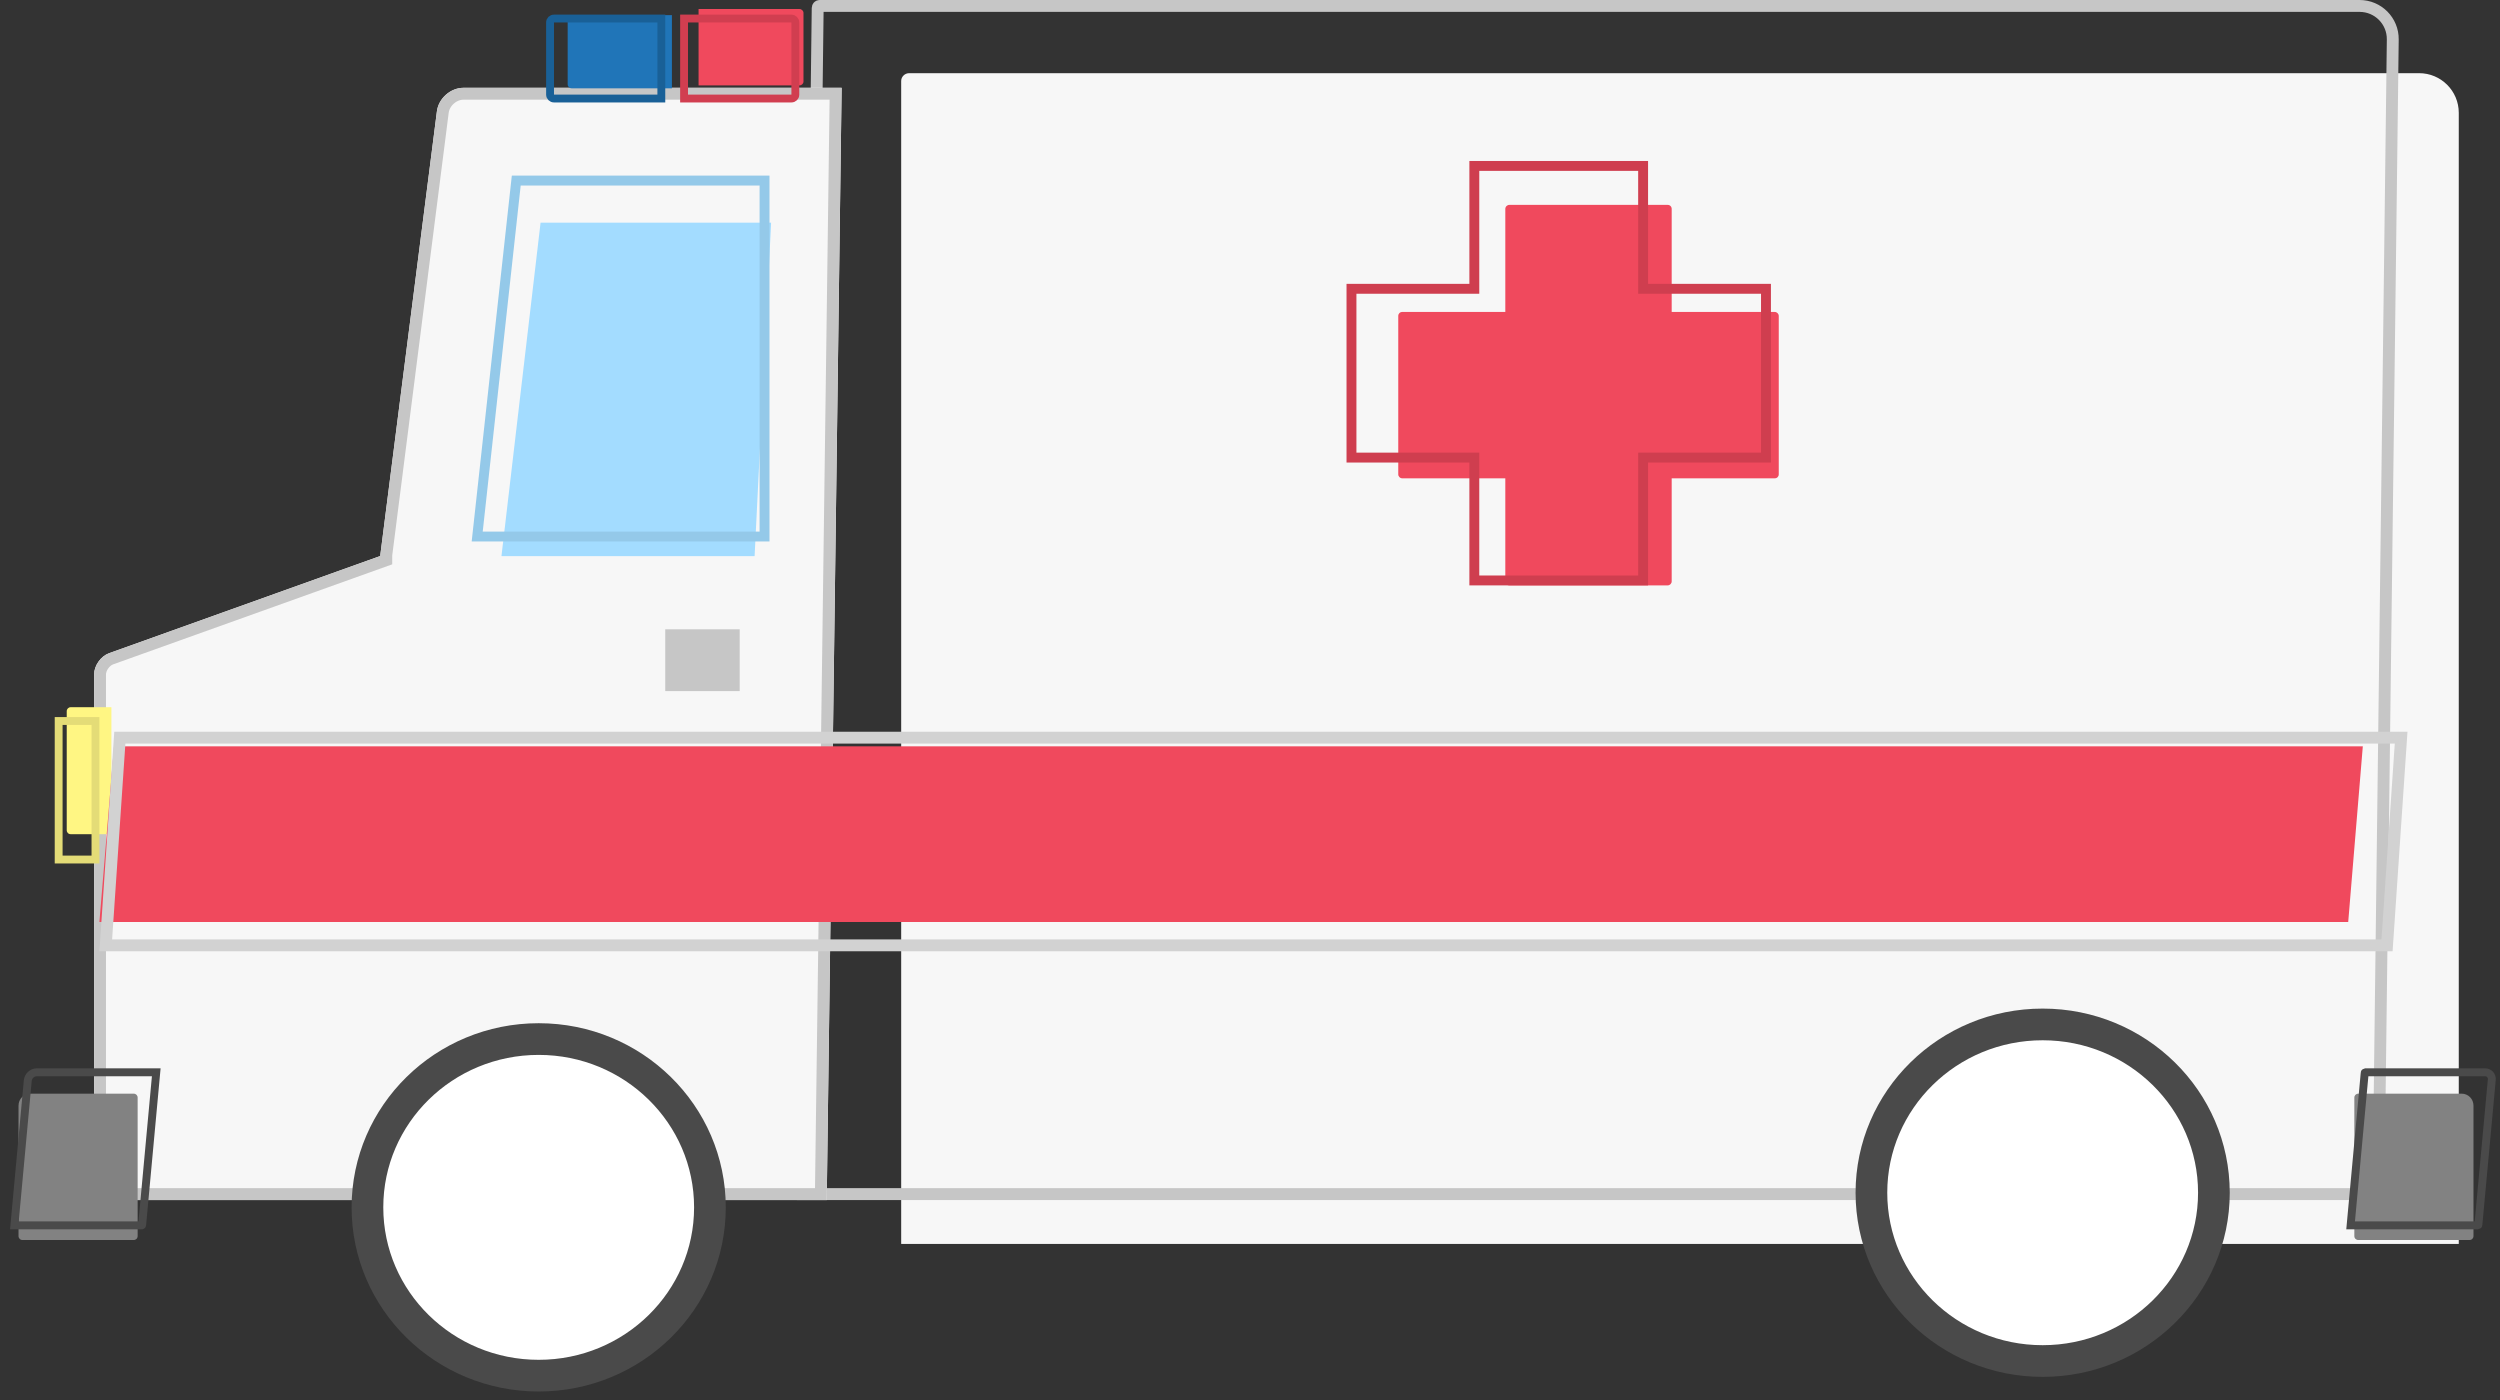 <?xml version="1.0" encoding="UTF-8"?>
<svg width="175px" height="98px" viewBox="0 0 175 98" version="1.1" xmlns="http://www.w3.org/2000/svg" xmlns:xlink="http://www.w3.org/1999/xlink">
    <rect x="0" y="0" width="175" height="98" fill="#333333" stroke="none"/>
    <!-- Generator: Sketch 49 (51002) - http://www.bohemiancoding.com/sketch -->
    <title>Ambulance</title>
    <desc>Created with Sketch.</desc>
    <defs>
        <path d="M148.154,38.918 L167.139,45.723 C167.72,45.931 168.191,46.592 168.191,47.213 L168.191,84.003 L148.154,84.003 L116.906,84.003 L115.864,6.147 L142.331,6.147 C143.244,6.147 144.08,6.891 144.194,7.79 L148.154,38.836 L148.154,38.918 Z" id="path-1"></path>
    </defs>
    <g id="Page-1" stroke="none" stroke-width="1" fill="none" fill-rule="evenodd">
        <g id="Artboard" transform="translate(-3, 0)">
            <g id="Ambulance" transform="translate(88.889, 50) scale(-1, 1) translate(-88.889, -50) ">
                <g id="Backside" transform="translate(2.085, 0)">
                    <path d="M0.579,7.896 C0.579,6.364 1.822,5.122 3.356,5.122 L109.049,5.122 C109.359,5.122 109.61,5.372 109.61,5.667 L109.61,87.076 L0.579,87.076 L0.579,7.896 Z" id="Fill" fill="#F7F7F7"></path>
                    <path d="M6.202,83.587 L116.485,83.587 L115.455,0.564 C115.454,0.476 115.394,0.416 115.319,0.416 L7.524,0.416 C6.227,0.416 5.183,1.469 5.199,2.766 L6.202,83.587 Z" id="Outline" stroke="#C6C6C6" stroke-width="0.832"></path>
                </g>
                <g id="Passenger-area">
                    <use fill="#F7F7F7" fill-rule="evenodd" xlink:href="#path-1"></use>
                    <path stroke="#C6C6C6" stroke-width="0.832" d="M116.285,6.562 L117.317,83.587 L148.154,83.587 L167.775,83.587 L167.775,47.213 C167.775,46.77 167.417,46.264 166.999,46.114 L147.738,39.211 L147.738,38.918 L147.742,38.889 L143.782,7.843 C143.693,7.148 143.031,6.562 142.331,6.562 L116.285,6.562 Z"></path>
                </g>
                <g id="Front-light" transform="translate(166.778, 49.173)">
                    <path d="M0.202,0.331 L3.052,0.331 C3.205,0.331 3.329,0.457 3.329,0.607 L3.329,8.944 C3.329,9.096 3.211,9.22 3.052,9.22 L0.202,9.22 L0.202,0.331 Z" id="Fill" fill="#FFF683"></path>
                    <path d="M1.317,1.299 L1.317,10.994 L3.892,10.994 C3.893,10.994 3.894,10.994 3.894,10.994 L3.894,1.299 C3.894,1.299 3.893,1.299 3.892,1.299 L1.317,1.299 Z M3.894,10.994 C3.896,10.995 3.894,10.996 3.894,10.995 L3.894,10.994 Z" id="Outline" stroke="#E4DC77" stroke-width="0.55"></path>
                </g>
                <g id="Wheels" transform="translate(19.805, 71.71)" fill="#FFFFFF" stroke="#4A4A4A" stroke-width="2.218">
                    <ellipse id="Oval" cx="11.987" cy="11.781" rx="11.987" ry="11.781"></ellipse>
                    <ellipse id="Oval" cx="117.265" cy="12.805" rx="11.987" ry="11.781"></ellipse>
                </g>
                <g id="Bumpers" transform="translate(0, 74.783)">
                    <g id="Back">
                        <path d="M1.636,2.047 C1.636,1.896 1.754,1.773 1.913,1.773 L9.145,1.773 C9.603,1.773 9.975,2.138 9.975,2.612 L9.975,11.744 C9.975,11.895 9.857,12.018 9.697,12.018 L1.913,12.018 C1.76,12.018 1.636,11.903 1.636,11.744 L1.636,2.047 Z" id="Fill" fill="#828282" transform="translate(5.805, 6.895) scale(-1, 1) translate(-5.805, -6.895) "></path>
                        <path d="M10.235,10.992 L9.247,0.304 C9.246,0.293 9.229,0.277 9.223,0.277 L0.826,0.277 C0.535,0.277 0.325,0.508 0.353,0.803 L1.293,10.965 C1.294,10.976 1.31,10.992 1.316,10.992 L10.235,10.992 Z" id="Outline" stroke="#4A4A4A" stroke-width="0.554"></path>
                    </g>
                    <g id="Front" transform="translate(168.519, 7.407) scale(-1, 1) translate(-168.519, -7.407) translate(162.963, 0)">
                        <path d="M0.594,2.047 C0.594,1.896 0.711,1.773 0.871,1.773 L8.102,1.773 C8.561,1.773 8.932,2.138 8.932,2.612 L8.932,11.744 C8.932,11.895 8.815,12.018 8.655,12.018 L0.871,12.018 C0.718,12.018 0.594,11.903 0.594,11.744 L0.594,2.047 Z" id="Fill" fill="#828282" transform="translate(4.763, 6.895) scale(-1, 1) translate(-4.763, -6.895) "></path>
                        <path d="M0.304,10.992 L9.223,10.992 C9.231,10.992 9.246,10.978 9.247,10.965 L10.235,0.277 L1.869,0.277 C1.557,0.277 1.271,0.54 1.242,0.854 L0.304,10.992 Z" id="Outline" stroke="#4A4A4A" stroke-width="0.554"></path>
                    </g>
                </g>
                <g id="Strip" transform="translate(6.254, 51.221)">
                    <polygon id="Fill" fill="#F0495D" points="3.127 1.024 160.544 1.024 161.566 13.318 4.149 13.318"></polygon>
                    <path d="M0.445,0.416 L1.431,14.951 L161.121,14.951 L160.135,0.416 L0.445,0.416 Z" id="Outline" stroke="#D2D2D2" stroke-width="0.832"></path>
                </g>
                <g id="Lights" transform="translate(125.438, 5.556) scale(-1, 1) translate(-125.438, -5.556) translate(114.327, 0)">
                    <g id="Blue" transform="translate(0, 1.024)">
                        <path d="M1.508,0.312 C1.508,0.159 1.635,0.036 1.785,0.036 L8.805,0.036 L8.805,5.158 L1.785,5.158 C1.632,5.158 1.508,5.032 1.508,4.883 L1.508,0.312 Z" id="Fill" fill="#2075B8"></path>
                        <path d="M8.064,5.872 L8.064,0.275 L0.547,0.275 C0.394,0.275 0.275,0.394 0.275,0.545 L0.275,5.601 C0.275,5.748 0.398,5.872 0.547,5.872 L8.064,5.872 Z" id="Outline" stroke="#196097" stroke-width="0.55"></path>
                    </g>
                    <g id="Red" transform="translate(9.381, 0)">
                        <path d="M1.289,0.631 L8.355,0.631 C8.509,0.631 8.634,0.763 8.634,0.904 L8.634,5.705 C8.634,5.856 8.507,5.978 8.355,5.978 L1.289,5.978 L1.289,0.631 Z" id="Fill" fill="#F0495D"></path>
                        <path d="M0.275,1.299 L0.275,6.896 L7.792,6.896 C7.945,6.896 8.064,6.777 8.064,6.626 L8.064,1.57 C8.064,1.423 7.94,1.299 7.792,1.299 L0.275,1.299 Z" id="Outline" stroke="#D13E50" stroke-width="0.55"></path>
                    </g>
                </g>
                <g id="Window" transform="translate(130.65, 27.108) scale(-1, 1) translate(-130.65, -27.108) translate(119.539, 12.293)">
                    <polygon id="Fill" fill="#A3DCFF" points="4.823 3.292 20.961 3.292 19.805 26.635 2.085 26.635"></polygon>
                    <path d="M3.121,0.346 L0.387,25.264 L20.501,25.264 L20.501,0.346 L3.121,0.346 Z" id="Outline" stroke="#94C9E9" stroke-width="0.693"></path>
                </g>
                <g id="Medical-cross" transform="translate(64.637, 27.935) scale(-1, 1) translate(-64.637, -27.935) translate(47.971, 11.269)">
                    <path d="M23.543,10.568 L30.757,10.568 C30.912,10.568 31.038,10.699 31.038,10.844 L31.038,21.937 C31.038,22.09 30.919,22.214 30.757,22.214 L23.543,22.214 L23.543,29.427 C23.543,29.583 23.412,29.708 23.267,29.708 L12.174,29.708 C12.021,29.708 11.897,29.59 11.897,29.427 L11.897,22.214 L4.684,22.214 C4.528,22.214 4.403,22.083 4.403,21.937 L4.403,10.844 C4.403,10.692 4.521,10.568 4.684,10.568 L11.897,10.568 L11.897,3.354 C11.897,3.199 12.028,3.073 12.174,3.073 L23.267,3.073 C23.419,3.073 23.543,3.192 23.543,3.354 L23.543,10.568 Z" id="Fill" fill="#F0495D"></path>
                    <path d="M21.543,0.346 L9.728,0.346 L9.728,8.947 L1.128,8.947 L1.128,20.762 L9.728,20.762 L9.728,29.362 L21.543,29.362 L21.543,20.762 L30.143,20.762 L30.143,8.947 L21.543,8.947 L21.543,0.346 Z" id="Outline" stroke="#CF3E4F" stroke-width="0.693"></path>
                </g>
                <rect id="Door-handle" stroke="#C6C6C6" stroke-width="3.326" x="124.662" y="45.714" width="1.885" height="1"></rect>
            </g>
        </g>
    </g>
</svg>